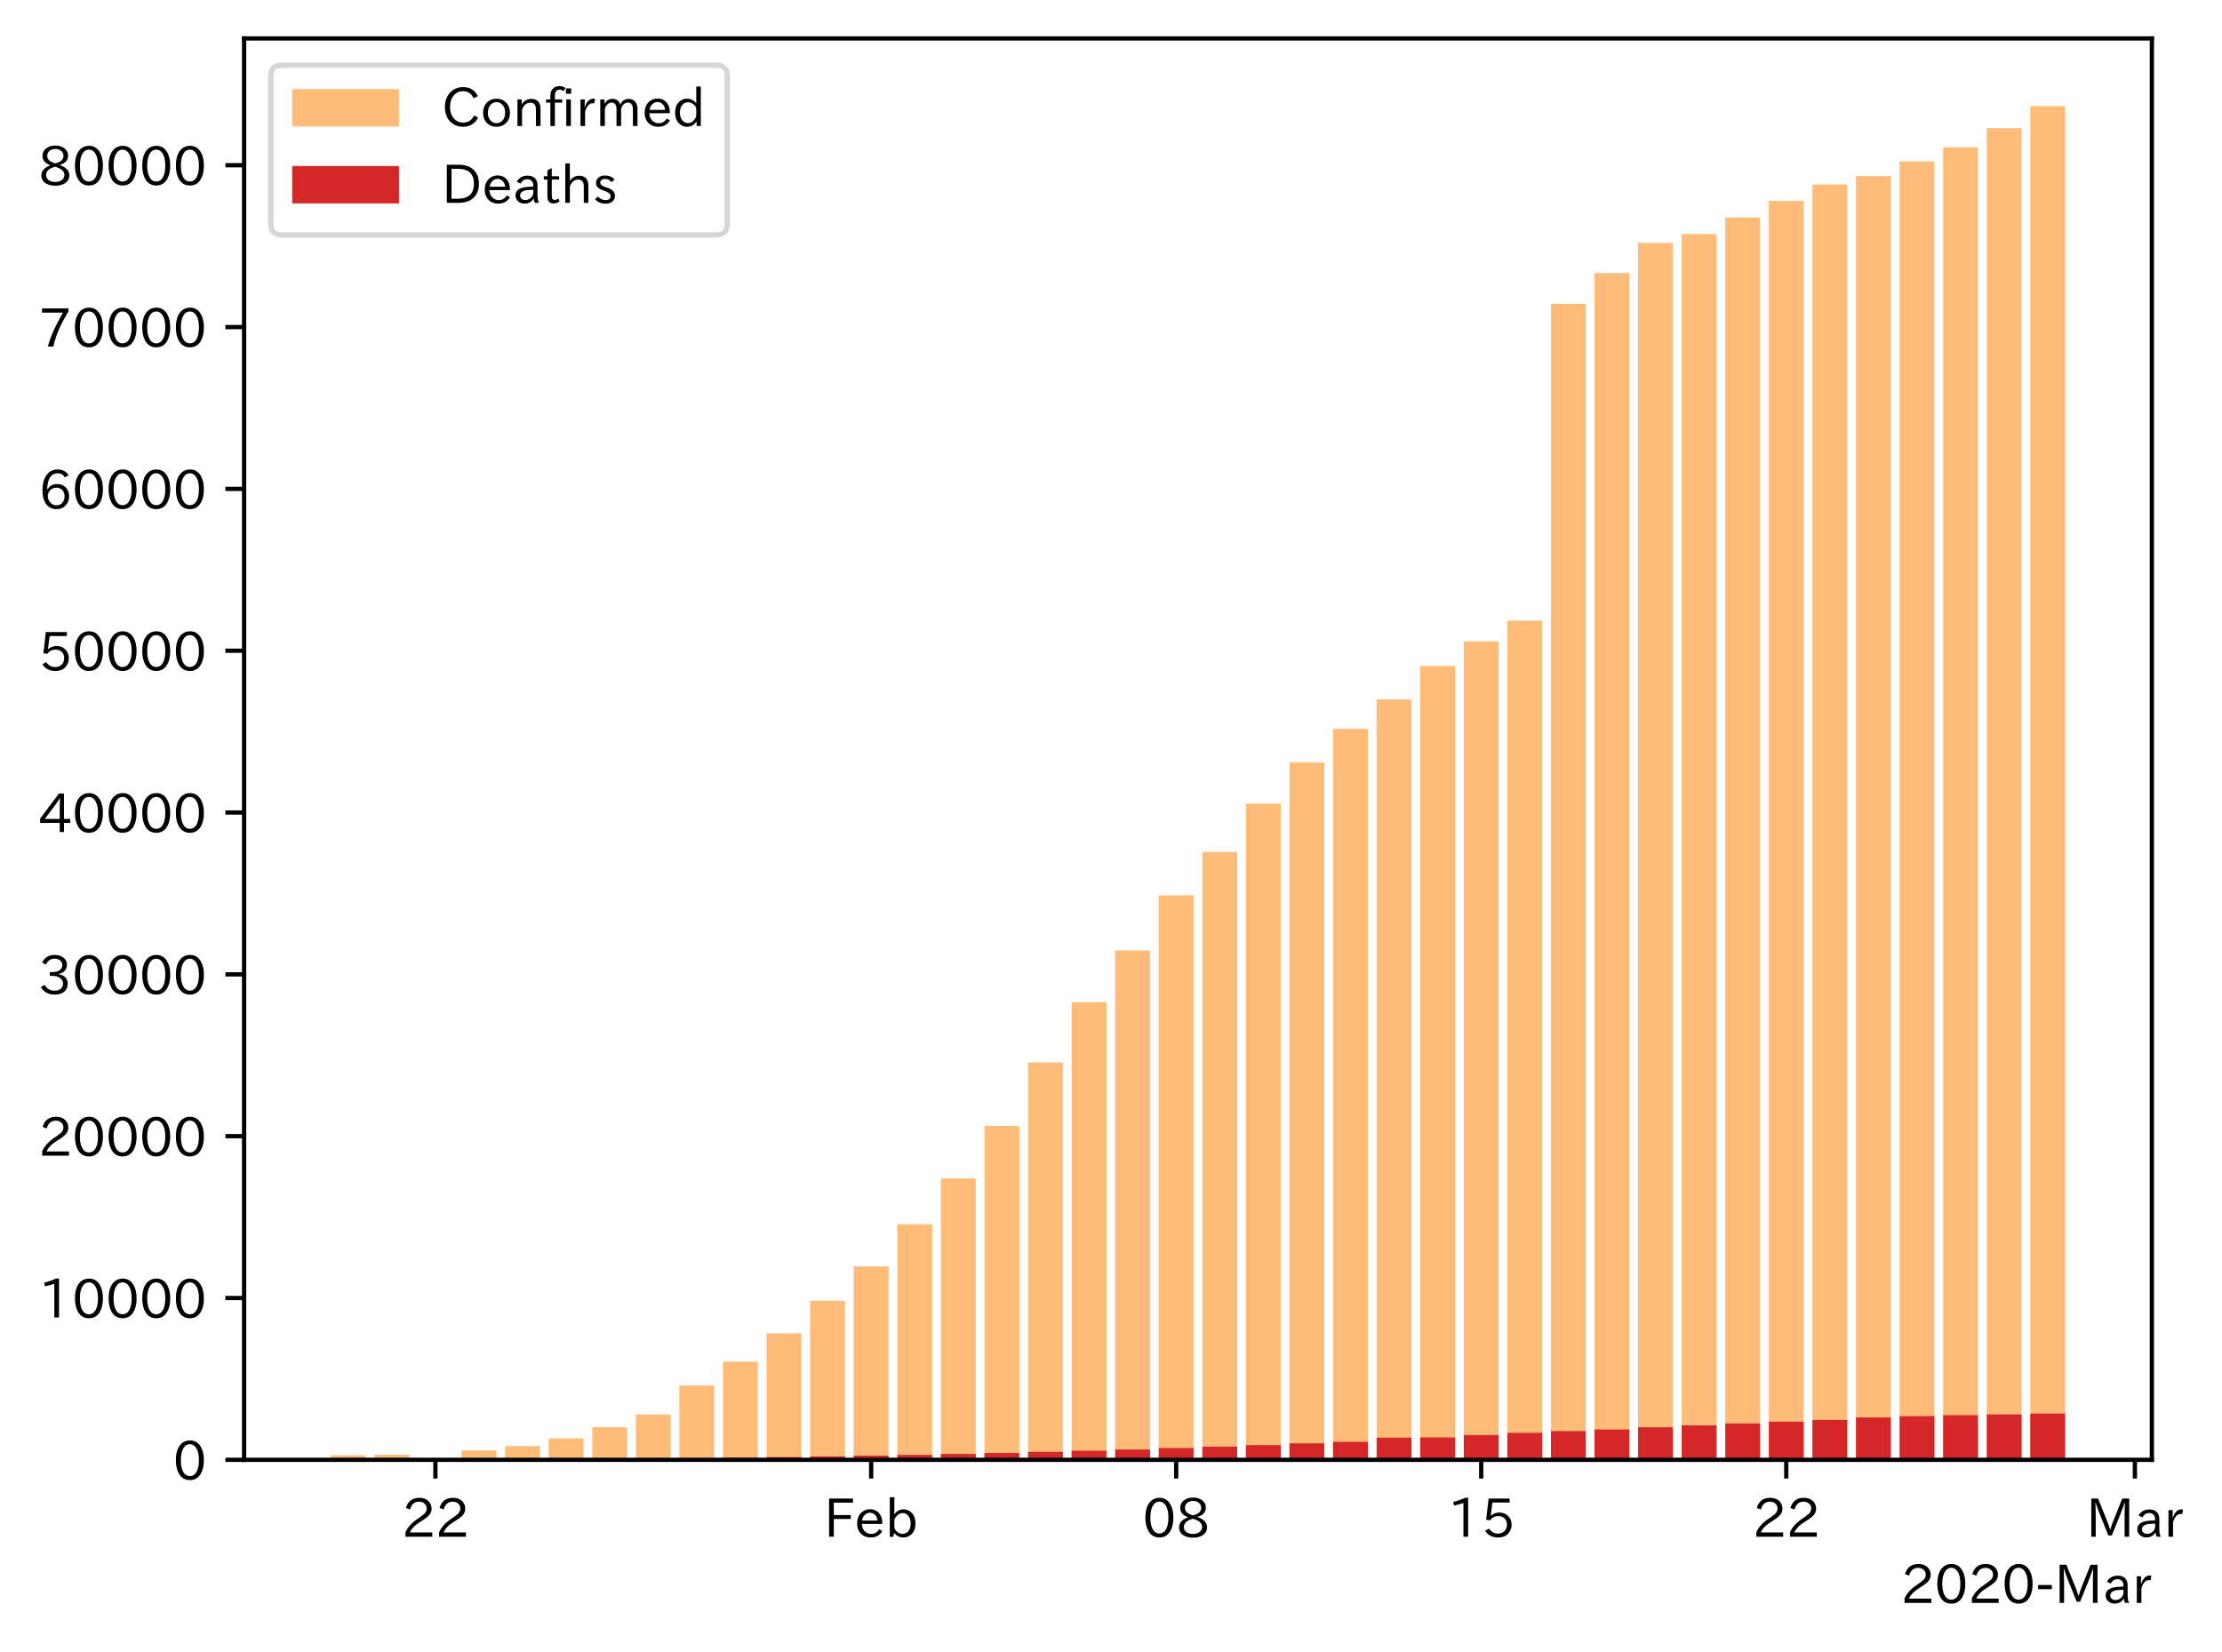 <?xml version="1.0" encoding="utf-8" standalone="no"?>
<!DOCTYPE svg PUBLIC "-//W3C//DTD SVG 1.1//EN"
  "http://www.w3.org/Graphics/SVG/1.1/DTD/svg11.dtd">
<!-- Created with matplotlib (https://matplotlib.org/) -->
<svg height="309.293pt" version="1.1" viewBox="0 0 415.94 309.293" width="415.94pt" xmlns="http://www.w3.org/2000/svg" xmlns:xlink="http://www.w3.org/1999/xlink">
 <defs>
  <style type="text/css">
*{stroke-linecap:butt;stroke-linejoin:round;}
  </style>
 </defs>
 <g id="figure_1">
  <g id="patch_1">
   <path d="M 0 309.293 
L 415.94 309.293 
L 415.94 0 
L 0 0 
z
" style="fill:#ffffff;"/>
  </g>
  <g id="axes_1">
   <g id="patch_2">
    <path d="M 45.692 273.312 
L 402.812 273.312 
L 402.812 7.2 
L 45.692 7.2 
z
" style="fill:#ffffff;"/>
   </g>
   <g id="patch_3">
    <path clip-path="url(#p47c57399e3)" d="M 61.925 273.312 
L 68.451 273.312 
L 68.451 272.458 
L 61.925 272.458 
z
" style="fill:#ffbb78;"/>
   </g>
   <g id="patch_4">
    <path clip-path="url(#p47c57399e3)" d="M 70.082 273.312 
L 76.608 273.312 
L 76.608 272.361 
L 70.082 272.361 
z
" style="fill:#ffbb78;"/>
   </g>
   <g id="patch_5">
    <path clip-path="url(#p47c57399e3)" d="M 86.396 273.312 
L 92.922 273.312 
L 92.922 271.552 
L 86.396 271.552 
z
" style="fill:#ffbb78;"/>
   </g>
   <g id="patch_6">
    <path clip-path="url(#p47c57399e3)" d="M 94.554 273.312 
L 101.079 273.312 
L 101.079 270.749 
L 94.554 270.749 
z
" style="fill:#ffbb78;"/>
   </g>
   <g id="patch_7">
    <path clip-path="url(#p47c57399e3)" d="M 102.711 273.312 
L 109.236 273.312 
L 109.236 269.313 
L 102.711 269.313 
z
" style="fill:#ffbb78;"/>
   </g>
   <g id="patch_8">
    <path clip-path="url(#p47c57399e3)" d="M 110.868 273.312 
L 117.394 273.312 
L 117.394 267.21 
L 110.868 267.21 
z
" style="fill:#ffbb78;"/>
   </g>
   <g id="patch_9">
    <path clip-path="url(#p47c57399e3)" d="M 119.025 273.312 
L 125.551 273.312 
L 125.551 264.835 
L 119.025 264.835 
z
" style="fill:#ffbb78;"/>
   </g>
   <g id="patch_10">
    <path clip-path="url(#p47c57399e3)" d="M 127.182 273.312 
L 133.708 273.312 
L 133.708 259.397 
L 127.182 259.397 
z
" style="fill:#ffbb78;"/>
   </g>
   <g id="patch_11">
    <path clip-path="url(#p47c57399e3)" d="M 135.339 273.312 
L 141.865 273.312 
L 141.865 254.937 
L 135.339 254.937 
z
" style="fill:#ffbb78;"/>
   </g>
   <g id="patch_12">
    <path clip-path="url(#p47c57399e3)" d="M 143.496 273.312 
L 150.022 273.312 
L 150.022 249.626 
L 143.496 249.626 
z
" style="fill:#ffbb78;"/>
   </g>
   <g id="patch_13">
    <path clip-path="url(#p47c57399e3)" d="M 151.654 273.312 
L 158.179 273.312 
L 158.179 243.542 
L 151.654 243.542 
z
" style="fill:#ffbb78;"/>
   </g>
   <g id="patch_14">
    <path clip-path="url(#p47c57399e3)" d="M 159.811 273.312 
L 166.336 273.312 
L 166.336 237.098 
L 159.811 237.098 
z
" style="fill:#ffbb78;"/>
   </g>
   <g id="patch_15">
    <path clip-path="url(#p47c57399e3)" d="M 167.968 273.312 
L 174.494 273.312 
L 174.494 229.209 
L 167.968 229.209 
z
" style="fill:#ffbb78;"/>
   </g>
   <g id="patch_16">
    <path clip-path="url(#p47c57399e3)" d="M 176.125 273.312 
L 182.651 273.312 
L 182.651 220.623 
L 176.125 220.623 
z
" style="fill:#ffbb78;"/>
   </g>
   <g id="patch_17">
    <path clip-path="url(#p47c57399e3)" d="M 184.282 273.312 
L 190.808 273.312 
L 190.808 210.809 
L 184.282 210.809 
z
" style="fill:#ffbb78;"/>
   </g>
   <g id="patch_18">
    <path clip-path="url(#p47c57399e3)" d="M 192.439 273.312 
L 198.965 273.312 
L 198.965 198.921 
L 192.439 198.921 
z
" style="fill:#ffbb78;"/>
   </g>
   <g id="patch_19">
    <path clip-path="url(#p47c57399e3)" d="M 200.596 273.312 
L 207.122 273.312 
L 207.122 187.644 
L 200.596 187.644 
z
" style="fill:#ffbb78;"/>
   </g>
   <g id="patch_20">
    <path clip-path="url(#p47c57399e3)" d="M 208.754 273.312 
L 215.279 273.312 
L 215.279 177.934 
L 208.754 177.934 
z
" style="fill:#ffbb78;"/>
   </g>
   <g id="patch_21">
    <path clip-path="url(#p47c57399e3)" d="M 216.911 273.312 
L 223.436 273.312 
L 223.436 167.618 
L 216.911 167.618 
z
" style="fill:#ffbb78;"/>
   </g>
   <g id="patch_22">
    <path clip-path="url(#p47c57399e3)" d="M 225.068 273.312 
L 231.594 273.312 
L 231.594 159.523 
L 225.068 159.523 
z
" style="fill:#ffbb78;"/>
   </g>
   <g id="patch_23">
    <path clip-path="url(#p47c57399e3)" d="M 233.225 273.312 
L 239.751 273.312 
L 239.751 150.446 
L 233.225 150.446 
z
" style="fill:#ffbb78;"/>
   </g>
   <g id="patch_24">
    <path clip-path="url(#p47c57399e3)" d="M 241.382 273.312 
L 247.908 273.312 
L 247.908 142.723 
L 241.382 142.723 
z
" style="fill:#ffbb78;"/>
   </g>
   <g id="patch_25">
    <path clip-path="url(#p47c57399e3)" d="M 249.539 273.312 
L 256.065 273.312 
L 256.065 136.458 
L 249.539 136.458 
z
" style="fill:#ffbb78;"/>
   </g>
   <g id="patch_26">
    <path clip-path="url(#p47c57399e3)" d="M 257.697 273.312 
L 264.222 273.312 
L 264.222 130.925 
L 257.697 130.925 
z
" style="fill:#ffbb78;"/>
   </g>
   <g id="patch_27">
    <path clip-path="url(#p47c57399e3)" d="M 265.854 273.312 
L 272.379 273.312 
L 272.379 124.696 
L 265.854 124.696 
z
" style="fill:#ffbb78;"/>
   </g>
   <g id="patch_28">
    <path clip-path="url(#p47c57399e3)" d="M 274.011 273.312 
L 280.537 273.312 
L 280.537 120.07 
L 274.011 120.07 
z
" style="fill:#ffbb78;"/>
   </g>
   <g id="patch_29">
    <path clip-path="url(#p47c57399e3)" d="M 282.168 273.312 
L 288.694 273.312 
L 288.694 116.201 
L 282.168 116.201 
z
" style="fill:#ffbb78;"/>
   </g>
   <g id="patch_30">
    <path clip-path="url(#p47c57399e3)" d="M 290.325 273.312 
L 296.851 273.312 
L 296.851 56.904 
L 290.325 56.904 
z
" style="fill:#ffbb78;"/>
   </g>
   <g id="patch_31">
    <path clip-path="url(#p47c57399e3)" d="M 298.482 273.312 
L 305.008 273.312 
L 305.008 51.138 
L 298.482 51.138 
z
" style="fill:#ffbb78;"/>
   </g>
   <g id="patch_32">
    <path clip-path="url(#p47c57399e3)" d="M 306.639 273.312 
L 313.165 273.312 
L 313.165 45.467 
L 306.639 45.467 
z
" style="fill:#ffbb78;"/>
   </g>
   <g id="patch_33">
    <path clip-path="url(#p47c57399e3)" d="M 314.797 273.312 
L 321.322 273.312 
L 321.322 43.819 
L 314.797 43.819 
z
" style="fill:#ffbb78;"/>
   </g>
   <g id="patch_34">
    <path clip-path="url(#p47c57399e3)" d="M 322.954 273.312 
L 329.479 273.312 
L 329.479 40.725 
L 322.954 40.725 
z
" style="fill:#ffbb78;"/>
   </g>
   <g id="patch_35">
    <path clip-path="url(#p47c57399e3)" d="M 331.111 273.312 
L 337.637 273.312 
L 337.637 37.62 
L 331.111 37.62 
z
" style="fill:#ffbb78;"/>
   </g>
   <g id="patch_36">
    <path clip-path="url(#p47c57399e3)" d="M 339.268 273.312 
L 345.794 273.312 
L 345.794 34.539 
L 339.268 34.539 
z
" style="fill:#ffbb78;"/>
   </g>
   <g id="patch_37">
    <path clip-path="url(#p47c57399e3)" d="M 347.425 273.312 
L 353.951 273.312 
L 353.951 32.963 
L 347.425 32.963 
z
" style="fill:#ffbb78;"/>
   </g>
   <g id="patch_38">
    <path clip-path="url(#p47c57399e3)" d="M 355.582 273.312 
L 362.108 273.312 
L 362.108 30.212 
L 355.582 30.212 
z
" style="fill:#ffbb78;"/>
   </g>
   <g id="patch_39">
    <path clip-path="url(#p47c57399e3)" d="M 363.739 273.312 
L 370.265 273.312 
L 370.265 27.577 
L 363.739 27.577 
z
" style="fill:#ffbb78;"/>
   </g>
   <g id="patch_40">
    <path clip-path="url(#p47c57399e3)" d="M 371.897 273.312 
L 378.422 273.312 
L 378.422 23.986 
L 371.897 23.986 
z
" style="fill:#ffbb78;"/>
   </g>
   <g id="patch_41">
    <path clip-path="url(#p47c57399e3)" d="M 380.054 273.312 
L 386.579 273.312 
L 386.579 19.872 
L 380.054 19.872 
z
" style="fill:#ffbb78;"/>
   </g>
   <g id="patch_42">
    <path clip-path="url(#p47c57399e3)" d="M 61.925 273.312 
L 68.451 273.312 
L 68.451 273.294 
L 61.925 273.294 
z
" style="fill:#d62728;"/>
   </g>
   <g id="patch_43">
    <path clip-path="url(#p47c57399e3)" d="M 70.082 273.312 
L 76.608 273.312 
L 76.608 273.294 
L 70.082 273.294 
z
" style="fill:#d62728;"/>
   </g>
   <g id="patch_44">
    <path clip-path="url(#p47c57399e3)" d="M 86.396 273.312 
L 92.922 273.312 
L 92.922 273.26 
L 86.396 273.26 
z
" style="fill:#d62728;"/>
   </g>
   <g id="patch_45">
    <path clip-path="url(#p47c57399e3)" d="M 94.554 273.312 
L 101.079 273.312 
L 101.079 273.236 
L 94.554 273.236 
z
" style="fill:#d62728;"/>
   </g>
   <g id="patch_46">
    <path clip-path="url(#p47c57399e3)" d="M 102.711 273.312 
L 109.236 273.312 
L 109.236 273.188 
L 102.711 273.188 
z
" style="fill:#d62728;"/>
   </g>
   <g id="patch_47">
    <path clip-path="url(#p47c57399e3)" d="M 110.868 273.312 
L 117.394 273.312 
L 117.394 273.142 
L 110.868 273.142 
z
" style="fill:#d62728;"/>
   </g>
   <g id="patch_48">
    <path clip-path="url(#p47c57399e3)" d="M 119.025 273.312 
L 125.551 273.312 
L 125.551 273.07 
L 119.025 273.07 
z
" style="fill:#d62728;"/>
   </g>
   <g id="patch_49">
    <path clip-path="url(#p47c57399e3)" d="M 127.182 273.312 
L 133.708 273.312 
L 133.708 272.991 
L 127.182 272.991 
z
" style="fill:#d62728;"/>
   </g>
   <g id="patch_50">
    <path clip-path="url(#p47c57399e3)" d="M 135.339 273.312 
L 141.865 273.312 
L 141.865 272.912 
L 135.339 272.912 
z
" style="fill:#d62728;"/>
   </g>
   <g id="patch_51">
    <path clip-path="url(#p47c57399e3)" d="M 143.496 273.312 
L 150.022 273.312 
L 150.022 272.797 
L 143.496 272.797 
z
" style="fill:#d62728;"/>
   </g>
   <g id="patch_52">
    <path clip-path="url(#p47c57399e3)" d="M 151.654 273.312 
L 158.179 273.312 
L 158.179 272.667 
L 151.654 272.667 
z
" style="fill:#d62728;"/>
   </g>
   <g id="patch_53">
    <path clip-path="url(#p47c57399e3)" d="M 159.811 273.312 
L 166.336 273.312 
L 166.336 272.527 
L 159.811 272.527 
z
" style="fill:#d62728;"/>
   </g>
   <g id="patch_54">
    <path clip-path="url(#p47c57399e3)" d="M 167.968 273.312 
L 174.494 273.312 
L 174.494 272.388 
L 167.968 272.388 
z
" style="fill:#d62728;"/>
   </g>
   <g id="patch_55">
    <path clip-path="url(#p47c57399e3)" d="M 176.125 273.312 
L 182.651 273.312 
L 182.651 272.215 
L 176.125 272.215 
z
" style="fill:#d62728;"/>
   </g>
   <g id="patch_56">
    <path clip-path="url(#p47c57399e3)" d="M 184.282 273.312 
L 190.808 273.312 
L 190.808 272.021 
L 184.282 272.021 
z
" style="fill:#d62728;"/>
   </g>
   <g id="patch_57">
    <path clip-path="url(#p47c57399e3)" d="M 192.439 273.312 
L 198.965 273.312 
L 198.965 271.821 
L 192.439 271.821 
z
" style="fill:#d62728;"/>
   </g>
   <g id="patch_58">
    <path clip-path="url(#p47c57399e3)" d="M 200.596 273.312 
L 207.122 273.312 
L 207.122 271.6 
L 200.596 271.6 
z
" style="fill:#d62728;"/>
   </g>
   <g id="patch_59">
    <path clip-path="url(#p47c57399e3)" d="M 208.754 273.312 
L 215.279 273.312 
L 215.279 271.379 
L 208.754 271.379 
z
" style="fill:#d62728;"/>
   </g>
   <g id="patch_60">
    <path clip-path="url(#p47c57399e3)" d="M 216.911 273.312 
L 223.436 273.312 
L 223.436 271.119 
L 216.911 271.119 
z
" style="fill:#d62728;"/>
   </g>
   <g id="patch_61">
    <path clip-path="url(#p47c57399e3)" d="M 225.068 273.312 
L 231.594 273.312 
L 231.594 270.849 
L 225.068 270.849 
z
" style="fill:#d62728;"/>
   </g>
   <g id="patch_62">
    <path clip-path="url(#p47c57399e3)" d="M 233.225 273.312 
L 239.751 273.312 
L 239.751 270.555 
L 233.225 270.555 
z
" style="fill:#d62728;"/>
   </g>
   <g id="patch_63">
    <path clip-path="url(#p47c57399e3)" d="M 241.382 273.312 
L 247.908 273.312 
L 247.908 270.228 
L 241.382 270.228 
z
" style="fill:#d62728;"/>
   </g>
   <g id="patch_64">
    <path clip-path="url(#p47c57399e3)" d="M 249.539 273.312 
L 256.065 273.312 
L 256.065 269.934 
L 249.539 269.934 
z
" style="fill:#d62728;"/>
   </g>
   <g id="patch_65">
    <path clip-path="url(#p47c57399e3)" d="M 257.697 273.312 
L 264.222 273.312 
L 264.222 269.164 
L 257.697 269.164 
z
" style="fill:#d62728;"/>
   </g>
   <g id="patch_66">
    <path clip-path="url(#p47c57399e3)" d="M 265.854 273.312 
L 272.379 273.312 
L 272.379 269.122 
L 265.854 269.122 
z
" style="fill:#d62728;"/>
   </g>
   <g id="patch_67">
    <path clip-path="url(#p47c57399e3)" d="M 274.011 273.312 
L 280.537 273.312 
L 280.537 268.689 
L 274.011 268.689 
z
" style="fill:#d62728;"/>
   </g>
   <g id="patch_68">
    <path clip-path="url(#p47c57399e3)" d="M 282.168 273.312 
L 288.694 273.312 
L 288.694 268.255 
L 282.168 268.255 
z
" style="fill:#d62728;"/>
   </g>
   <g id="patch_69">
    <path clip-path="url(#p47c57399e3)" d="M 290.325 273.312 
L 296.851 273.312 
L 296.851 267.934 
L 290.325 267.934 
z
" style="fill:#d62728;"/>
   </g>
   <g id="patch_70">
    <path clip-path="url(#p47c57399e3)" d="M 298.482 273.312 
L 305.008 273.312 
L 305.008 267.637 
L 298.482 267.637 
z
" style="fill:#d62728;"/>
   </g>
   <g id="patch_71">
    <path clip-path="url(#p47c57399e3)" d="M 306.639 273.312 
L 313.165 273.312 
L 313.165 267.225 
L 306.639 267.225 
z
" style="fill:#d62728;"/>
   </g>
   <g id="patch_72">
    <path clip-path="url(#p47c57399e3)" d="M 314.797 273.312 
L 321.322 273.312 
L 321.322 266.862 
L 314.797 266.862 
z
" style="fill:#d62728;"/>
   </g>
   <g id="patch_73">
    <path clip-path="url(#p47c57399e3)" d="M 322.954 273.312 
L 329.479 273.312 
L 329.479 266.504 
L 322.954 266.504 
z
" style="fill:#d62728;"/>
   </g>
   <g id="patch_74">
    <path clip-path="url(#p47c57399e3)" d="M 331.111 273.312 
L 337.637 273.312 
L 337.637 266.165 
L 331.111 266.165 
z
" style="fill:#d62728;"/>
   </g>
   <g id="patch_75">
    <path clip-path="url(#p47c57399e3)" d="M 339.268 273.312 
L 345.794 273.312 
L 345.794 265.853 
L 339.268 265.853 
z
" style="fill:#d62728;"/>
   </g>
   <g id="patch_76">
    <path clip-path="url(#p47c57399e3)" d="M 347.425 273.312 
L 353.951 273.312 
L 353.951 265.38 
L 347.425 265.38 
z
" style="fill:#d62728;"/>
   </g>
   <g id="patch_77">
    <path clip-path="url(#p47c57399e3)" d="M 355.582 273.312 
L 362.108 273.312 
L 362.108 265.132 
L 355.582 265.132 
z
" style="fill:#d62728;"/>
   </g>
   <g id="patch_78">
    <path clip-path="url(#p47c57399e3)" d="M 363.739 273.312 
L 370.265 273.312 
L 370.265 264.947 
L 363.739 264.947 
z
" style="fill:#d62728;"/>
   </g>
   <g id="patch_79">
    <path clip-path="url(#p47c57399e3)" d="M 371.897 273.312 
L 378.422 273.312 
L 378.422 264.817 
L 371.897 264.817 
z
" style="fill:#d62728;"/>
   </g>
   <g id="patch_80">
    <path clip-path="url(#p47c57399e3)" d="M 380.054 273.312 
L 386.579 273.312 
L 386.579 264.653 
L 380.054 264.653 
z
" style="fill:#d62728;"/>
   </g>
   <g id="matplotlib.axis_1">
    <g id="xtick_1">
     <g id="line2d_1">
      <defs>
       <path d="M 0 0 
L 0 3.5 
" id="md0059932ee" style="stroke:#000000;stroke-width:0.8;"/>
      </defs>
      <g>
       <use style="stroke:#000000;stroke-width:0.8;" x="81.502" xlink:href="#md0059932ee" y="273.312"/>
      </g>
     </g>
     <g id="text_1">
      <!-- 22 -->
      <defs>
       <path d="M 57.172 0.984 
L 6.984 0.984 
L 6.984 9.281 
Q 12.891 23.047 29.594 34.422 
L 32.375 36.281 
Q 40.922 42.141 43.609 45.406 
Q 46.688 49.266 46.688 53.812 
Q 46.688 58.938 43.062 62.547 
Q 39.062 66.547 32.562 66.547 
Q 19.531 66.547 15.484 52 
L 7.766 54.781 
Q 13.328 73.828 33.062 73.828 
Q 43.844 73.828 50.25 67.438 
Q 55.859 61.672 55.859 53.516 
Q 55.859 47.469 52.25 42.531 
Q 48.922 37.75 36.969 30.281 
L 34.859 29 
Q 19.625 19.578 15.281 8.891 
L 57.172 8.891 
z
" id="IPAexGothic-50"/>
      </defs>
      <g transform="translate(75.204 287.803)scale(0.1 -0.1)">
       <use xlink:href="#IPAexGothic-50"/>
       <use x="62.988" xlink:href="#IPAexGothic-50"/>
      </g>
     </g>
    </g>
    <g id="xtick_2">
     <g id="line2d_2">
      <g>
       <use style="stroke:#000000;stroke-width:0.8;" x="163.074" xlink:href="#md0059932ee" y="273.312"/>
      </g>
     </g>
     <g id="text_2">
      <!-- Feb -->
      <defs>
       <path d="M 54.203 64.703 
L 18.312 64.703 
L 18.312 41.5 
L 50.094 41.5 
L 50.094 34.188 
L 18.312 34.188 
L 18.312 0.984 
L 9.516 0.984 
L 9.516 72.406 
L 54.203 72.406 
z
" id="IPAexGothic-70"/>
       <path d="M 13.484 24.906 
Q 13.922 16.266 18.891 11.281 
Q 23.969 6.203 31.203 6.203 
Q 40.719 6.203 46.297 15.094 
L 51.906 11.375 
Q 44.828 -0.484 30.172 -0.484 
Q 19.094 -0.484 11.969 6.594 
Q 4.781 13.812 4.781 25.641 
Q 4.781 38.188 12.312 45.703 
Q 19 52.391 29 52.391 
Q 38.422 52.391 44.781 46.188 
Q 51.906 38.969 51.906 26.906 
L 51.906 24.906 
z
M 43.062 31.203 
Q 42.328 37.984 38.281 41.891 
Q 34.281 45.906 28.812 45.906 
Q 22.469 45.906 17.969 40.484 
Q 14.891 36.812 13.969 31.203 
z
" id="IPAexGothic-101"/>
       <path d="M 17.578 42.672 
Q 24.219 52.203 34.672 52.203 
Q 43.562 52.203 49.859 45.906 
Q 57.172 38.578 57.172 25.688 
Q 57.172 13.094 49.859 5.812 
Q 43.562 -0.484 34.469 -0.484 
Q 24.359 -0.484 17 8.062 
L 15.766 0.688 
L 9.078 0.688 
L 9.078 74.906 
L 17.578 74.906 
z
M 17.578 31.203 
L 17.578 19.578 
Q 17.578 13.875 23.875 9.375 
Q 28.172 6.297 33.109 6.297 
Q 38.875 6.297 42.875 10.297 
Q 48.188 15.766 48.188 25.484 
Q 48.188 34.281 43.797 39.891 
Q 39.453 45.312 33.203 45.312 
Q 27.484 45.312 22.469 40.281 
Q 17.578 35.406 17.578 31.203 
z
" id="IPAexGothic-98"/>
      </defs>
      <g transform="translate(154.25 287.803)scale(0.1 -0.1)">
       <use xlink:href="#IPAexGothic-70"/>
       <use x="57.178" xlink:href="#IPAexGothic-101"/>
       <use x="114.062" xlink:href="#IPAexGothic-98"/>
      </g>
     </g>
    </g>
    <g id="xtick_3">
     <g id="line2d_3">
      <g>
       <use style="stroke:#000000;stroke-width:0.8;" x="220.174" xlink:href="#md0059932ee" y="273.312"/>
      </g>
     </g>
     <g id="text_3">
      <!-- 08 -->
      <defs>
       <path d="M 31.844 73.828 
Q 45.016 73.828 52.094 61.625 
Q 57.719 51.953 57.719 36.625 
Q 57.719 21.438 52.094 11.578 
Q 45.125 -0.484 31.5 -0.484 
Q 17.922 -0.484 10.938 11.578 
Q 5.328 21.438 5.328 36.719 
Q 5.328 58.016 15.625 67.719 
Q 22.172 73.828 31.844 73.828 
z
M 31.5 66.656 
Q 23.688 66.656 19.188 58.734 
Q 14.594 50.734 14.594 36.625 
Q 14.594 22.75 19.094 14.797 
Q 23.641 6.984 31.5 6.984 
Q 40.922 6.984 45.453 18.016 
Q 48.438 25.344 48.438 37.109 
Q 48.438 50.875 43.844 58.734 
Q 39.203 66.656 31.5 66.656 
z
" id="IPAexGothic-48"/>
       <path d="M 39.703 37.891 
Q 57.812 31.734 57.812 18.703 
Q 57.812 8.453 48.438 3.078 
Q 41.609 -0.875 31.5 -0.875 
Q 21.344 -0.875 14.5 3.078 
Q 5.422 8.297 5.422 18.406 
Q 5.422 31.062 22.016 37.203 
L 22.016 37.5 
Q 7.516 42.719 7.516 54.828 
Q 7.516 64.062 15.328 69.625 
Q 21.969 74.312 31.547 74.312 
Q 42.234 74.312 48.922 68.797 
Q 55.516 63.578 55.516 55.719 
Q 55.516 42.281 39.703 38.188 
z
M 31.594 41.016 
Q 46.828 44.625 46.828 55.125 
Q 46.828 61.188 41.797 64.844 
Q 37.703 67.922 31.5 67.922 
Q 25.094 67.922 20.797 64.5 
Q 16.406 60.891 16.406 55.031 
Q 16.406 49.219 21.094 45.703 
Q 23.344 43.891 26.906 42.531 
Q 31 40.875 31.594 41.016 
z
M 30.906 34.516 
Q 14.406 30.172 14.406 19 
Q 14.406 12.109 20.516 8.688 
Q 25.094 6.109 31.391 6.109 
Q 40.234 6.109 45.016 10.891 
Q 48.531 14.406 48.531 19.531 
Q 48.531 24.906 43.656 28.906 
Q 40.766 31.156 36.719 32.812 
Q 31.984 34.719 30.906 34.516 
z
" id="IPAexGothic-56"/>
      </defs>
      <g transform="translate(213.875 287.803)scale(0.1 -0.1)">
       <use xlink:href="#IPAexGothic-48"/>
       <use x="62.988" xlink:href="#IPAexGothic-56"/>
      </g>
     </g>
    </g>
    <g id="xtick_4">
     <g id="line2d_4">
      <g>
       <use style="stroke:#000000;stroke-width:0.8;" x="277.274" xlink:href="#md0059932ee" y="273.312"/>
      </g>
     </g>
     <g id="text_4">
      <!-- 15 -->
      <defs>
       <path d="M 38.484 0.984 
L 29.688 0.984 
L 29.688 64.109 
Q 21.438 61.281 12.312 59.328 
L 10.688 66.109 
Q 23.734 69.391 32.906 73.922 
L 38.484 73.922 
z
" id="IPAexGothic-49"/>
       <path d="M 18.406 40.672 
Q 25.531 46.297 33.938 46.297 
Q 44 46.297 50.641 39.5 
Q 56.844 33.016 56.844 23.391 
Q 56.844 14.656 51.516 8.016 
Q 44.828 -0.484 31.734 -0.484 
Q 14.984 -0.484 7.328 12.25 
L 14.656 16.062 
Q 20.453 6.781 31.453 6.781 
Q 38.531 6.781 43.266 11.188 
Q 48.141 15.828 48.141 23.484 
Q 48.141 30.719 43.844 35.016 
Q 39.359 39.5 32.125 39.5 
Q 21.969 39.5 16.75 31.688 
L 9.234 32.672 
L 13.812 72.406 
L 53.219 72.406 
L 53.219 64.891 
L 20.953 64.891 
L 17.719 40.672 
z
" id="IPAexGothic-53"/>
      </defs>
      <g transform="translate(270.975 287.803)scale(0.1 -0.1)">
       <use xlink:href="#IPAexGothic-49"/>
       <use x="62.988" xlink:href="#IPAexGothic-53"/>
      </g>
     </g>
    </g>
    <g id="xtick_5">
     <g id="line2d_5">
      <g>
       <use style="stroke:#000000;stroke-width:0.8;" x="334.374" xlink:href="#md0059932ee" y="273.312"/>
      </g>
     </g>
     <g id="text_5">
      <!-- 22 -->
      <g transform="translate(328.075 287.803)scale(0.1 -0.1)">
       <use xlink:href="#IPAexGothic-50"/>
       <use x="62.988" xlink:href="#IPAexGothic-50"/>
      </g>
     </g>
    </g>
    <g id="xtick_6">
     <g id="line2d_6">
      <g>
       <use style="stroke:#000000;stroke-width:0.8;" x="399.631" xlink:href="#md0059932ee" y="273.312"/>
      </g>
     </g>
     <g id="text_6">
      <!-- Mar -->
      <defs>
       <path d="M 80.422 0.984 
L 71.828 0.984 
L 71.828 39.594 
Q 71.828 51.266 72.406 64.594 
L 72.016 64.594 
Q 68.062 53.266 63.531 41.797 
L 47.906 3.266 
L 41.406 3.266 
L 25.641 42.578 
Q 20.75 54.781 17.625 64.703 
L 17.234 64.703 
Q 17.828 48.922 17.828 39.891 
L 17.828 0.984 
L 9.516 0.984 
L 9.516 72.406 
L 22.125 72.406 
L 39.109 30.375 
Q 42.141 23 44.828 14.156 
L 45.125 14.156 
Q 47.312 22.125 50.531 30.172 
L 67.438 72.406 
L 80.422 72.406 
z
" id="IPAexGothic-77"/>
       <path d="M 49.312 0.984 
L 41.75 0.984 
Q 39.984 4.734 39.547 8.688 
L 39.203 8.688 
Q 33.547 -0.391 22.312 -0.391 
Q 14.594 -0.391 9.719 4.5 
Q 5.422 8.797 5.422 14.984 
Q 5.422 30.422 32.031 31.203 
L 38.719 31.391 
L 38.719 33.984 
Q 38.719 39.203 35.75 42.188 
Q 32.625 45.312 27.734 45.312 
Q 19.344 45.312 15.141 37.156 
L 7.719 40.578 
Q 14.656 52 27.938 52 
Q 37.109 52 42.047 46.875 
Q 46.625 42.281 46.625 33.891 
L 46.625 15.578 
Q 46.625 6.25 49.312 0.984 
z
M 38.922 25.391 
L 33.453 25.297 
Q 14.109 24.859 14.109 14.891 
Q 14.109 11.375 16.406 9.078 
Q 19.234 6.297 23.828 6.297 
Q 30.219 6.297 34.906 10.984 
Q 38.922 15.141 38.922 21 
z
" id="IPAexGothic-97"/>
       <path d="M 36.078 51.812 
L 34.578 43.266 
Q 32.906 43.609 31.594 43.609 
Q 25.828 43.609 22.078 38.188 
Q 17.391 31.344 17.391 26.172 
L 17.391 0.984 
L 8.797 0.984 
L 8.797 50.781 
L 16.891 50.781 
L 16.5 35.984 
L 16.703 35.984 
Q 22.219 52.203 32.766 52.203 
Q 34.469 52.203 36.078 51.812 
z
" id="IPAexGothic-114"/>
      </defs>
      <g transform="translate(390.522 287.803)scale(0.1 -0.1)">
       <use xlink:href="#IPAexGothic-77"/>
       <use x="90.186" xlink:href="#IPAexGothic-97"/>
       <use x="145.166" xlink:href="#IPAexGothic-114"/>
      </g>
     </g>
    </g>
    <g id="text_7">
     <!-- 2020-Mar -->
     <defs>
      <path d="M 30.766 26.609 
L 4.984 26.609 
L 4.984 34.422 
L 30.766 34.422 
z
" id="IPAexGothic-45"/>
     </defs>
     <g transform="translate(355.82 300.193)scale(0.1 -0.1)">
      <use xlink:href="#IPAexGothic-50"/>
      <use x="62.988" xlink:href="#IPAexGothic-48"/>
      <use x="125.977" xlink:href="#IPAexGothic-50"/>
      <use x="188.965" xlink:href="#IPAexGothic-48"/>
      <use x="251.953" xlink:href="#IPAexGothic-45"/>
      <use x="287.744" xlink:href="#IPAexGothic-77"/>
      <use x="377.93" xlink:href="#IPAexGothic-97"/>
      <use x="432.91" xlink:href="#IPAexGothic-114"/>
     </g>
    </g>
   </g>
   <g id="matplotlib.axis_2">
    <g id="ytick_1">
     <g id="line2d_7">
      <defs>
       <path d="M 0 0 
L -3.5 0 
" id="m7359d62a15" style="stroke:#000000;stroke-width:0.8;"/>
      </defs>
      <g>
       <use style="stroke:#000000;stroke-width:0.8;" x="45.692" xlink:href="#m7359d62a15" y="273.312"/>
      </g>
     </g>
     <g id="text_8">
      <!-- 0 -->
      <g transform="translate(32.394 277.057)scale(0.1 -0.1)">
       <use xlink:href="#IPAexGothic-48"/>
      </g>
     </g>
    </g>
    <g id="ytick_2">
     <g id="line2d_8">
      <g>
       <use style="stroke:#000000;stroke-width:0.8;" x="45.692" xlink:href="#m7359d62a15" y="243.015"/>
      </g>
     </g>
     <g id="text_9">
      <!-- 10000 -->
      <g transform="translate(7.2 246.76)scale(0.1 -0.1)">
       <use xlink:href="#IPAexGothic-49"/>
       <use x="62.988" xlink:href="#IPAexGothic-48"/>
       <use x="125.977" xlink:href="#IPAexGothic-48"/>
       <use x="188.965" xlink:href="#IPAexGothic-48"/>
       <use x="251.953" xlink:href="#IPAexGothic-48"/>
      </g>
     </g>
    </g>
    <g id="ytick_3">
     <g id="line2d_9">
      <g>
       <use style="stroke:#000000;stroke-width:0.8;" x="45.692" xlink:href="#m7359d62a15" y="212.718"/>
      </g>
     </g>
     <g id="text_10">
      <!-- 20000 -->
      <g transform="translate(7.2 216.463)scale(0.1 -0.1)">
       <use xlink:href="#IPAexGothic-50"/>
       <use x="62.988" xlink:href="#IPAexGothic-48"/>
       <use x="125.977" xlink:href="#IPAexGothic-48"/>
       <use x="188.965" xlink:href="#IPAexGothic-48"/>
       <use x="251.953" xlink:href="#IPAexGothic-48"/>
      </g>
     </g>
    </g>
    <g id="ytick_4">
     <g id="line2d_10">
      <g>
       <use style="stroke:#000000;stroke-width:0.8;" x="45.692" xlink:href="#m7359d62a15" y="182.421"/>
      </g>
     </g>
     <g id="text_11">
      <!-- 30000 -->
      <defs>
       <path d="M 37.203 37.797 
Q 54.781 34.625 54.781 19.969 
Q 54.781 11.188 48.875 5.562 
Q 42.328 -0.484 30.375 -0.484 
Q 12.453 -0.484 4.5 13.766 
L 11.812 17.672 
Q 17.328 6.891 30.281 6.891 
Q 37.891 6.891 42.094 10.797 
Q 46.094 14.5 46.094 20.172 
Q 46.094 26.859 40.094 30.906 
Q 34.625 34.578 25.688 34.578 
L 21.297 34.578 
L 21.297 41.703 
L 25.875 41.703 
Q 34.859 41.703 39.594 45.125 
Q 44.672 48.734 44.672 54.828 
Q 44.672 61.469 38.969 64.656 
Q 35.297 66.844 30.172 66.844 
Q 19.344 66.844 14.109 55.906 
L 6.781 59.422 
Q 14.016 73.828 30.281 73.828 
Q 40.578 73.828 46.969 68.656 
Q 53.375 63.578 53.375 55.219 
Q 53.375 47.312 47.172 42.281 
Q 43.172 39.062 37.203 38.188 
z
" id="IPAexGothic-51"/>
      </defs>
      <g transform="translate(7.2 186.166)scale(0.1 -0.1)">
       <use xlink:href="#IPAexGothic-51"/>
       <use x="62.988" xlink:href="#IPAexGothic-48"/>
       <use x="125.977" xlink:href="#IPAexGothic-48"/>
       <use x="188.965" xlink:href="#IPAexGothic-48"/>
       <use x="251.953" xlink:href="#IPAexGothic-48"/>
      </g>
     </g>
    </g>
    <g id="ytick_5">
     <g id="line2d_11">
      <g>
       <use style="stroke:#000000;stroke-width:0.8;" x="45.692" xlink:href="#m7359d62a15" y="152.124"/>
      </g>
     </g>
     <g id="text_12">
      <!-- 40000 -->
      <defs>
       <path d="M 59.578 18.109 
L 47.797 18.109 
L 47.797 0.984 
L 39.797 0.984 
L 39.797 18.109 
L 3.078 18.109 
L 3.078 26.125 
L 38.375 73.094 
L 47.797 73.094 
L 47.797 25.531 
L 59.578 25.531 
z
M 40.281 64.203 
L 39.984 64.203 
Q 35.594 57.125 31.297 51.312 
L 11.859 25.531 
L 39.797 25.531 
L 39.797 49.125 
Q 39.797 54.391 40.281 64.203 
z
" id="IPAexGothic-52"/>
      </defs>
      <g transform="translate(7.2 155.87)scale(0.1 -0.1)">
       <use xlink:href="#IPAexGothic-52"/>
       <use x="62.988" xlink:href="#IPAexGothic-48"/>
       <use x="125.977" xlink:href="#IPAexGothic-48"/>
       <use x="188.965" xlink:href="#IPAexGothic-48"/>
       <use x="251.953" xlink:href="#IPAexGothic-48"/>
      </g>
     </g>
    </g>
    <g id="ytick_6">
     <g id="line2d_12">
      <g>
       <use style="stroke:#000000;stroke-width:0.8;" x="45.692" xlink:href="#m7359d62a15" y="121.827"/>
      </g>
     </g>
     <g id="text_13">
      <!-- 50000 -->
      <g transform="translate(7.2 125.573)scale(0.1 -0.1)">
       <use xlink:href="#IPAexGothic-53"/>
       <use x="62.988" xlink:href="#IPAexGothic-48"/>
       <use x="125.977" xlink:href="#IPAexGothic-48"/>
       <use x="188.965" xlink:href="#IPAexGothic-48"/>
       <use x="251.953" xlink:href="#IPAexGothic-48"/>
      </g>
     </g>
    </g>
    <g id="ytick_7">
     <g id="line2d_13">
      <g>
       <use style="stroke:#000000;stroke-width:0.8;" x="45.692" xlink:href="#m7359d62a15" y="91.53"/>
      </g>
     </g>
     <g id="text_14">
      <!-- 60000 -->
      <defs>
       <path d="M 16.5 36.375 
Q 23.578 46.578 34.906 46.578 
Q 45.406 46.578 51.812 39.266 
Q 57.422 32.906 57.422 23.781 
Q 57.422 13.812 51.125 6.781 
Q 44.578 -0.484 34.031 -0.484 
Q 21.484 -0.484 14.406 9.078 
Q 7.516 18.406 7.516 34.812 
Q 7.516 53.516 15.828 64.203 
Q 23.344 73.828 35.5 73.828 
Q 49.859 73.828 56.391 62.891 
L 49.219 58.984 
Q 45.219 66.656 35.938 66.656 
Q 17.484 66.656 16.109 36.375 
z
M 33.453 39.797 
Q 26.312 39.797 21.625 34.469 
Q 17.438 29.688 17.438 24.078 
Q 17.438 18.062 21.141 13.188 
Q 26.125 6.688 33.734 6.688 
Q 41.703 6.688 45.953 13.188 
Q 48.828 17.625 48.828 23.484 
Q 48.828 30.375 45.016 34.812 
Q 40.625 39.797 33.453 39.797 
z
" id="IPAexGothic-54"/>
      </defs>
      <g transform="translate(7.2 95.276)scale(0.1 -0.1)">
       <use xlink:href="#IPAexGothic-54"/>
       <use x="62.988" xlink:href="#IPAexGothic-48"/>
       <use x="125.977" xlink:href="#IPAexGothic-48"/>
       <use x="188.965" xlink:href="#IPAexGothic-48"/>
       <use x="251.953" xlink:href="#IPAexGothic-48"/>
      </g>
     </g>
    </g>
    <g id="ytick_8">
     <g id="line2d_14">
      <g>
       <use style="stroke:#000000;stroke-width:0.8;" x="45.692" xlink:href="#m7359d62a15" y="61.233"/>
      </g>
     </g>
     <g id="text_15">
      <!-- 70000 -->
      <defs>
       <path d="M 56.203 66.609 
Q 34.969 32.906 27.781 0.984 
L 17.672 0.984 
Q 24.703 28.656 46.094 64.5 
L 6.688 64.5 
L 6.688 72.406 
L 56.203 72.406 
z
" id="IPAexGothic-55"/>
      </defs>
      <g transform="translate(7.2 64.979)scale(0.1 -0.1)">
       <use xlink:href="#IPAexGothic-55"/>
       <use x="62.988" xlink:href="#IPAexGothic-48"/>
       <use x="125.977" xlink:href="#IPAexGothic-48"/>
       <use x="188.965" xlink:href="#IPAexGothic-48"/>
       <use x="251.953" xlink:href="#IPAexGothic-48"/>
      </g>
     </g>
    </g>
    <g id="ytick_9">
     <g id="line2d_15">
      <g>
       <use style="stroke:#000000;stroke-width:0.8;" x="45.692" xlink:href="#m7359d62a15" y="30.936"/>
      </g>
     </g>
     <g id="text_16">
      <!-- 80000 -->
      <g transform="translate(7.2 34.682)scale(0.1 -0.1)">
       <use xlink:href="#IPAexGothic-56"/>
       <use x="62.988" xlink:href="#IPAexGothic-48"/>
       <use x="125.977" xlink:href="#IPAexGothic-48"/>
       <use x="188.965" xlink:href="#IPAexGothic-48"/>
       <use x="251.953" xlink:href="#IPAexGothic-48"/>
      </g>
     </g>
    </g>
   </g>
   <g id="patch_81">
    <path d="M 45.692 273.312 
L 45.692 7.2 
" style="fill:none;stroke:#000000;stroke-linecap:square;stroke-linejoin:miter;stroke-width:0.8;"/>
   </g>
   <g id="patch_82">
    <path d="M 402.812 273.312 
L 402.812 7.2 
" style="fill:none;stroke:#000000;stroke-linecap:square;stroke-linejoin:miter;stroke-width:0.8;"/>
   </g>
   <g id="patch_83">
    <path d="M 45.692 273.312 
L 402.812 273.312 
" style="fill:none;stroke:#000000;stroke-linecap:square;stroke-linejoin:miter;stroke-width:0.8;"/>
   </g>
   <g id="patch_84">
    <path d="M 45.692 7.2 
L 402.812 7.2 
" style="fill:none;stroke:#000000;stroke-linecap:square;stroke-linejoin:miter;stroke-width:0.8;"/>
   </g>
   <g id="legend_1">
    <g id="patch_85">
     <path d="M 52.692 43.981 
L 134.128 43.981 
Q 136.128 43.981 136.128 41.981 
L 136.128 14.2 
Q 136.128 12.2 134.128 12.2 
L 52.692 12.2 
Q 50.692 12.2 50.692 14.2 
L 50.692 41.981 
Q 50.692 43.981 52.692 43.981 
z
" style="fill:#ffffff;opacity:0.8;stroke:#cccccc;stroke-linejoin:miter;"/>
    </g>
    <g id="patch_86">
     <path d="M 54.692 23.691 
L 74.692 23.691 
L 74.692 16.691 
L 54.692 16.691 
z
" style="fill:#ffbb78;"/>
    </g>
    <g id="text_17">
     <!-- Confirmed -->
     <defs>
      <path d="M 68.016 17 
Q 65.328 10.844 60.297 6.688 
Q 51.766 -0.484 39.984 -0.484 
Q 24.812 -0.484 14.984 10.203 
Q 5.906 20.219 5.906 36.422 
Q 5.906 53.219 15.828 63.719 
Q 25.297 73.828 39.594 73.828 
Q 59.578 73.828 67.531 56.688 
L 59.516 52.984 
Q 53.516 66.219 39.703 66.219 
Q 29.547 66.219 22.703 58.5 
Q 15.531 50.25 15.531 36.281 
Q 15.531 24.219 21.625 16.5 
Q 28.766 7.375 40.047 7.375 
Q 54 7.375 60.594 20.609 
z
" id="IPAexGothic-67"/>
      <path d="M 29.984 52.203 
Q 40.531 52.203 47.75 45.125 
Q 55.172 37.703 55.172 25.594 
Q 55.172 13.875 47.906 6.594 
Q 40.766 -0.484 29.984 -0.484 
Q 19.188 -0.484 12.203 6.5 
Q 4.891 13.766 4.891 25.875 
Q 4.891 37.703 12.312 45.125 
Q 19.391 52.203 29.984 52.203 
z
M 29.984 45.609 
Q 23.734 45.609 19.391 41.109 
Q 13.875 35.594 13.875 25.781 
Q 13.875 16.109 19.281 10.688 
Q 23.688 6.297 29.984 6.297 
Q 36.422 6.297 40.766 10.797 
Q 46.188 16.219 46.188 26.125 
Q 46.188 35.453 40.672 41.109 
Q 36.188 45.609 29.984 45.609 
z
" id="IPAexGothic-111"/>
      <path d="M 52 0.984 
L 43.406 0.984 
L 43.406 31.891 
Q 43.406 44.578 32.906 44.578 
Q 22.312 44.578 17.391 31.891 
L 17.391 0.984 
L 8.797 0.984 
L 8.797 50.781 
L 16.797 50.781 
L 16.797 41.797 
Q 23.828 51.812 34.719 51.812 
Q 52 51.812 52 32.375 
z
" id="IPAexGothic-110"/>
      <path d="M 38.375 72.219 
L 34.812 66.312 
Q 31.109 69.094 27.203 69.094 
Q 18.5 69.094 18.5 57.375 
L 18.5 50.781 
L 32.078 50.781 
L 32.078 44.672 
L 18.5 44.672 
L 18.5 0.984 
L 10.016 0.984 
L 10.016 44.672 
L 1.906 44.672 
L 1.906 50.781 
L 10.016 50.781 
L 10.016 57.172 
Q 10.016 65.438 13.922 70.062 
Q 18.75 75.688 26.703 75.688 
Q 33.062 75.688 38.375 72.219 
z
" id="IPAexGothic-102"/>
      <path d="M 18.406 61.375 
L 8.594 61.375 
L 8.594 71.391 
L 18.406 71.391 
z
M 17.781 0.984 
L 9.188 0.984 
L 9.188 50.781 
L 17.781 50.781 
z
" id="IPAexGothic-105"/>
      <path d="M 78.469 0.984 
L 69.875 0.984 
L 69.875 32.172 
Q 69.875 44.828 60.109 44.828 
Q 55.469 44.828 51.609 40.531 
Q 48.875 37.453 47.797 32.859 
L 47.797 0.984 
L 39.203 0.984 
L 39.203 32.281 
Q 39.203 44.828 29.984 44.828 
Q 25.094 44.828 21.391 40.531 
Q 17.391 36.031 17.391 31.891 
L 17.391 0.984 
L 8.797 0.984 
L 8.797 50.781 
L 16.797 50.781 
L 16.797 42.188 
Q 21.734 51.812 31.688 51.812 
Q 42.578 51.812 46.188 41.359 
Q 51.609 51.812 61.766 51.812 
Q 69.969 51.812 74.562 46 
Q 78.469 41.219 78.469 32.375 
z
" id="IPAexGothic-109"/>
      <path d="M 52.984 0.984 
L 45.172 0.984 
L 45.172 9.672 
Q 38.141 -0.484 27.391 -0.484 
Q 18.453 -0.484 12.312 5.812 
Q 4.891 13.188 4.891 25.984 
Q 4.891 38.531 12.062 45.906 
Q 18.266 52.203 27.391 52.203 
Q 37.25 52.203 44.484 43.891 
L 44.484 74.906 
L 52.984 74.906 
z
M 44.484 20.359 
L 44.484 32.766 
Q 44.484 37.703 38.375 42.281 
Q 34.078 45.406 28.953 45.406 
Q 23.188 45.406 19.188 41.406 
Q 13.875 36.078 13.875 26.219 
Q 13.875 17.328 18.266 11.719 
Q 22.516 6.391 28.859 6.391 
Q 36.281 6.391 41.5 13.672 
Q 44.484 17.719 44.484 20.359 
z
" id="IPAexGothic-100"/>
     </defs>
     <g transform="translate(82.692 23.691)scale(0.1 -0.1)">
      <use xlink:href="#IPAexGothic-67"/>
      <use x="72.51" xlink:href="#IPAexGothic-111"/>
      <use x="132.91" xlink:href="#IPAexGothic-110"/>
      <use x="193.311" xlink:href="#IPAexGothic-102"/>
      <use x="223.926" xlink:href="#IPAexGothic-105"/>
      <use x="250.928" xlink:href="#IPAexGothic-114"/>
      <use x="287.939" xlink:href="#IPAexGothic-109"/>
      <use x="375.049" xlink:href="#IPAexGothic-101"/>
      <use x="431.934" xlink:href="#IPAexGothic-100"/>
     </g>
    </g>
    <g id="patch_87">
     <path d="M 54.692 38.081 
L 74.692 38.081 
L 74.692 31.081 
L 54.692 31.081 
z
" style="fill:#d62728;"/>
    </g>
    <g id="text_18">
     <!-- Deaths -->
     <defs>
      <path d="M 9.516 72.406 
L 31 72.406 
Q 49.359 72.406 59.234 63.281 
Q 69.625 53.812 69.625 36.812 
Q 69.625 16.359 54.938 6.891 
Q 45.703 0.984 30.328 0.984 
L 9.516 0.984 
z
M 18.312 8.688 
L 29.594 8.688 
Q 60.203 8.688 60.203 36.812 
Q 60.203 64.797 30.125 64.797 
L 18.312 64.797 
z
" id="IPAexGothic-68"/>
      <path d="M 33.203 3.766 
Q 27.641 -0.094 21.828 -0.094 
Q 10.203 -0.094 10.203 12.984 
L 10.203 44.672 
L 3.422 44.672 
L 3.422 50.781 
L 10.203 50.781 
L 10.203 61.969 
L 18.406 66.062 
L 18.406 50.781 
L 32.234 50.781 
L 32.234 44.672 
L 18.406 44.672 
L 18.406 14.156 
Q 18.406 6.5 23.641 6.5 
Q 27.156 6.5 30.328 9.188 
z
" id="IPAexGothic-116"/>
      <path d="M 52.297 0.984 
L 43.703 0.984 
L 43.703 31.891 
Q 43.703 44.578 33.297 44.578 
Q 22.609 44.578 17.672 31.891 
L 17.672 0.984 
L 9.078 0.984 
L 9.078 74.906 
L 17.672 74.906 
L 17.672 42.281 
Q 24.469 51.812 35.109 51.812 
Q 52.297 51.812 52.297 32.375 
z
" id="IPAexGothic-104"/>
      <path d="M 34.906 39.797 
Q 30.281 45.797 23.188 45.797 
Q 13.922 45.797 13.922 38.672 
Q 13.922 33.641 23.922 30.375 
L 27.203 29.297 
Q 41.406 24.656 41.406 13.969 
Q 41.406 6.781 35.5 2.688 
Q 30.812 -0.484 23.391 -0.484 
Q 11.969 -0.484 4 7.859 
L 9.422 12.797 
Q 15.578 6.203 23.688 6.203 
Q 33.297 6.203 33.297 13.672 
Q 33.297 19.344 22.703 23.094 
L 19.281 24.266 
Q 5.906 28.953 5.906 37.984 
Q 5.906 43.703 9.812 47.609 
Q 14.5 52.297 22.703 52.297 
Q 33.688 52.297 40.719 44.672 
z
" id="IPAexGothic-115"/>
     </defs>
     <g transform="translate(82.692 38.081)scale(0.1 -0.1)">
      <use xlink:href="#IPAexGothic-68"/>
      <use x="75.684" xlink:href="#IPAexGothic-101"/>
      <use x="132.568" xlink:href="#IPAexGothic-97"/>
      <use x="187.549" xlink:href="#IPAexGothic-116"/>
      <use x="222.168" xlink:href="#IPAexGothic-104"/>
      <use x="282.861" xlink:href="#IPAexGothic-115"/>
     </g>
    </g>
   </g>
  </g>
 </g>
 <defs>
  <clipPath id="p47c57399e3">
   <rect height="266.112" width="357.12" x="45.692" y="7.2"/>
  </clipPath>
 </defs>
</svg>
